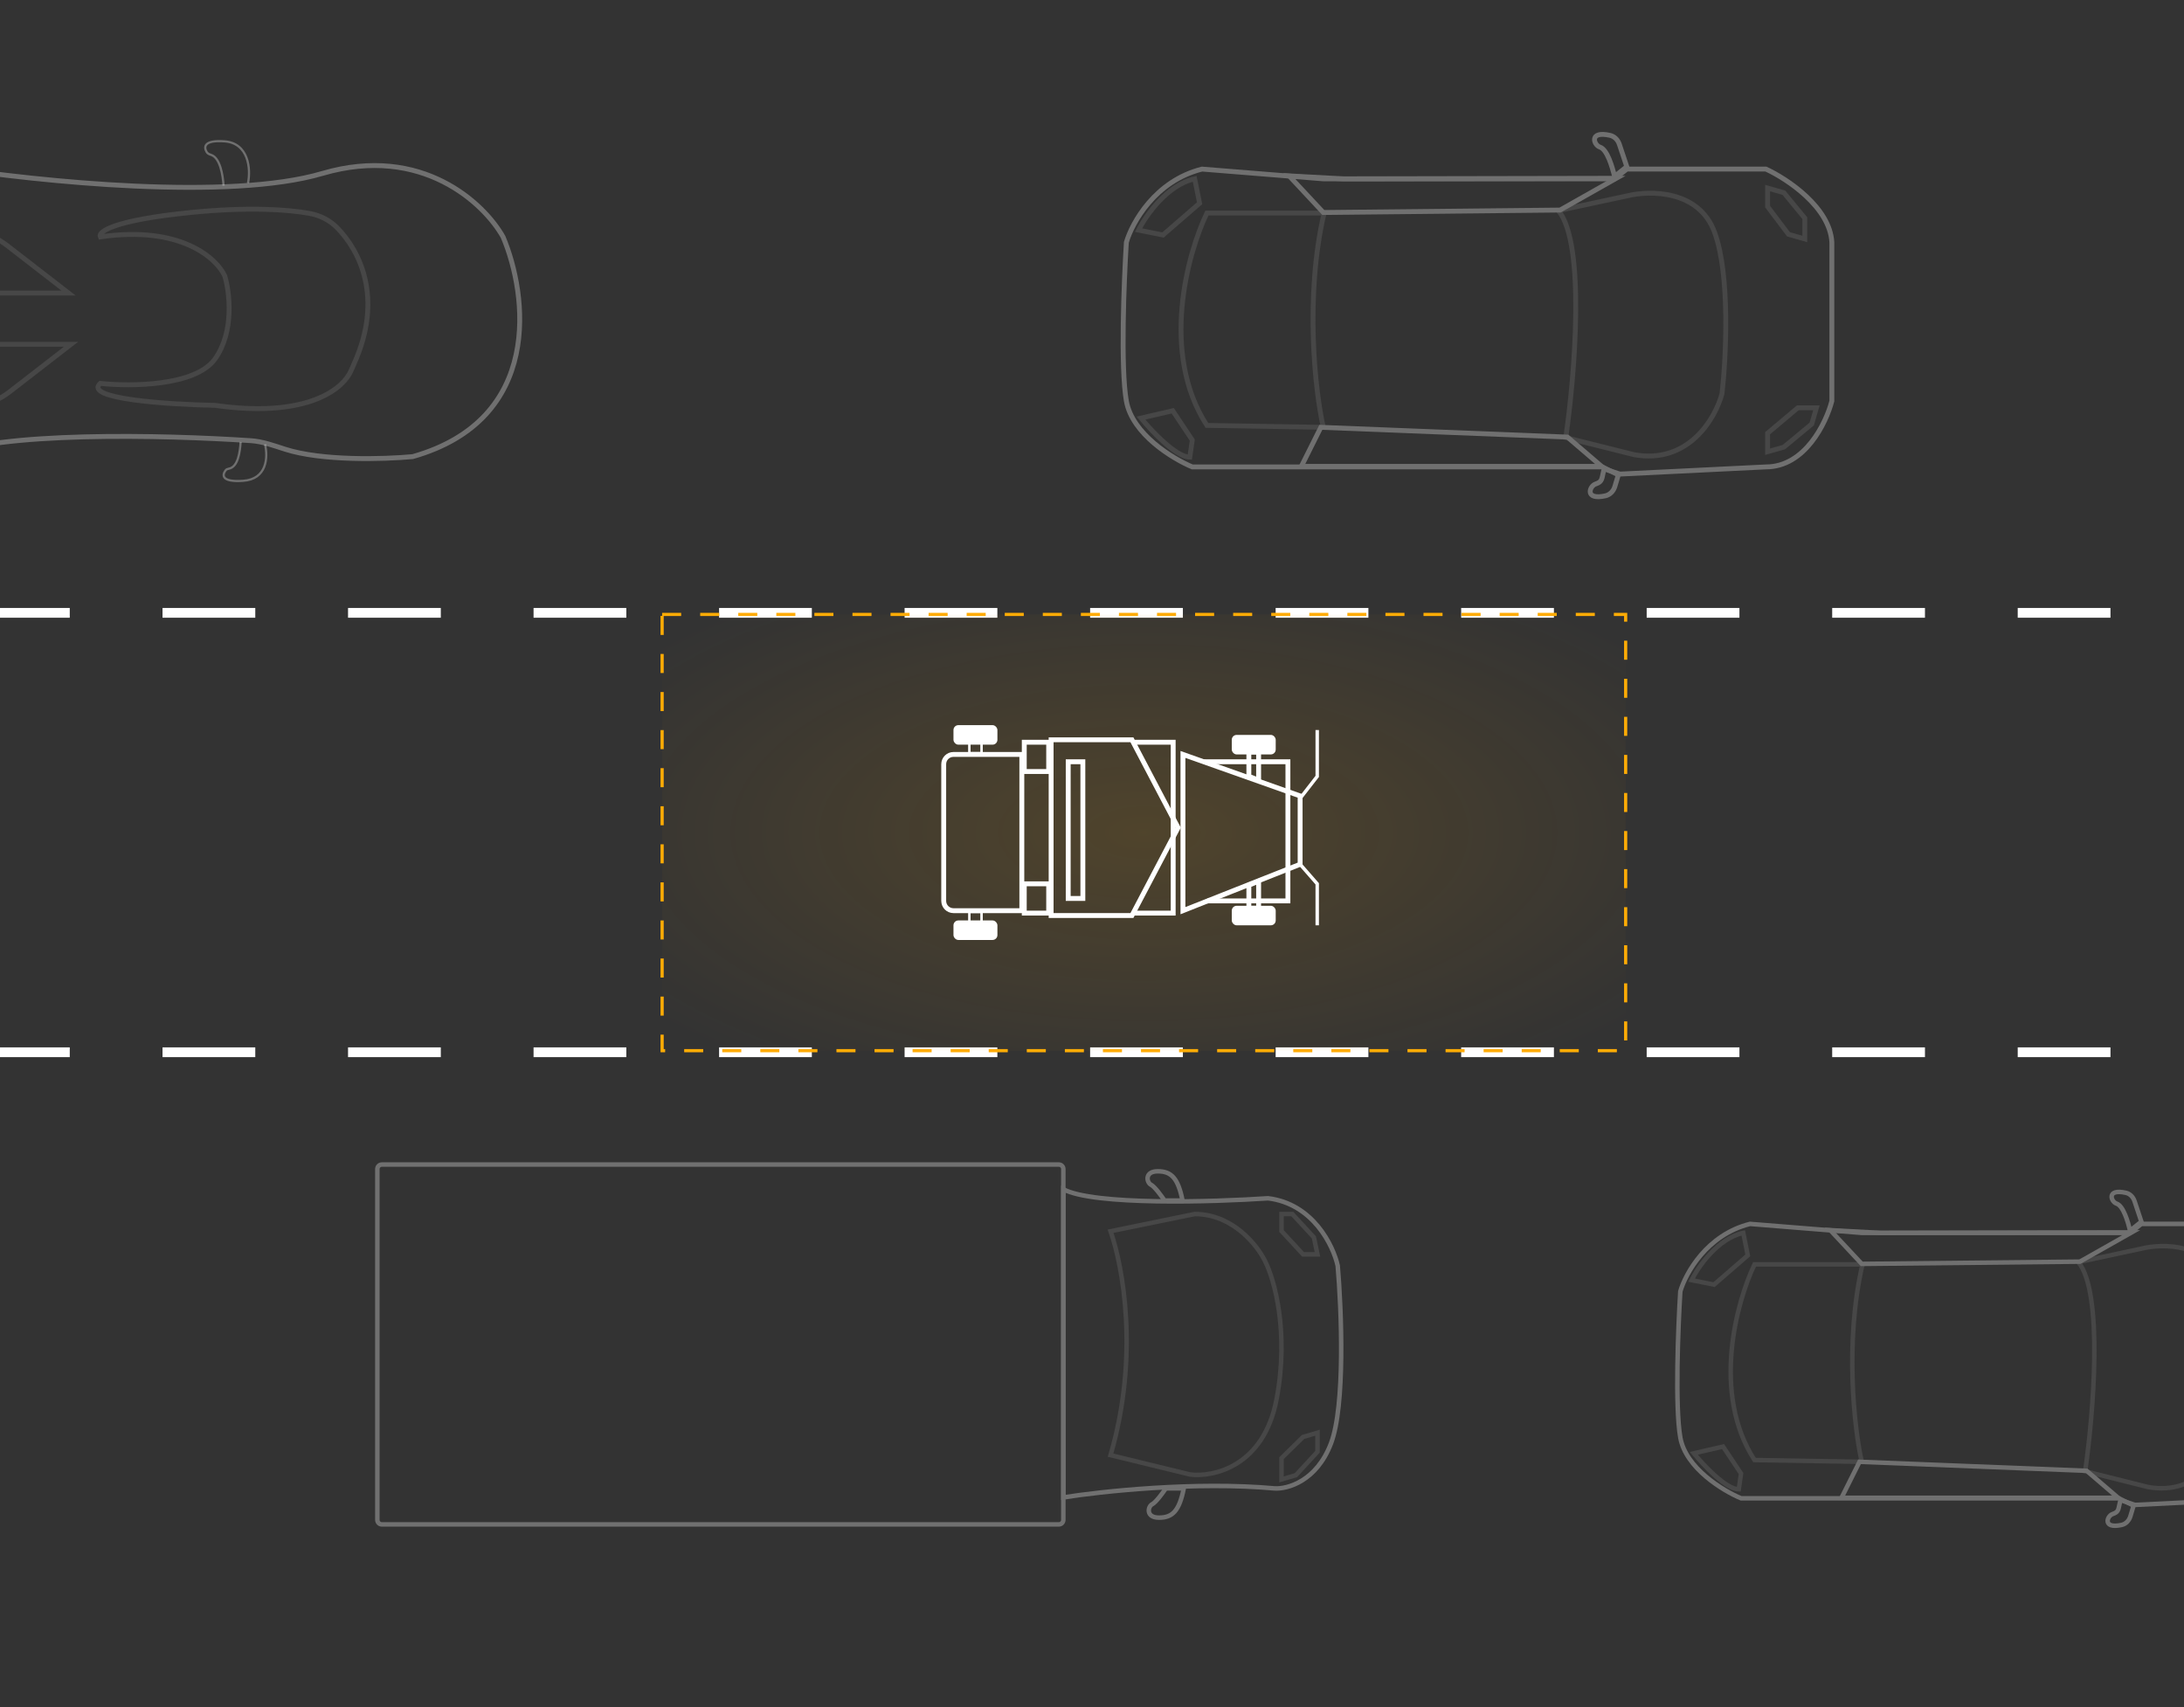 <svg width="724" height="566" viewBox="0 0 724 566" fill="none" xmlns="http://www.w3.org/2000/svg">
<rect x="0" y="0" width="724" height="566" fill="#333333" stroke="none"/>
<path opacity="0.3" d="M74.111 61.541C73.881 58.03 72.967 52.403 70.077 51.379C69.49 51.17 68.853 50.965 68.529 50.432C67.47 48.692 67.629 46.357 74.445 46.857C82.363 47.438 83.219 55.889 82.204 60.731" stroke="white" stroke-width="0.732"/>
<path opacity="0.3" d="M79.776 146.512C79.537 149.829 78.945 154.812 75.826 155.382C75.44 155.452 75.052 155.586 74.812 155.895C73.573 157.492 73.359 159.877 80.546 159.398C88.464 158.87 88.884 151.724 87.868 147.322" stroke="white" stroke-width="0.732"/>
<g opacity="0.3">
<path d="M530.385 48.769C532.813 49.578 534.431 55.243 535.241 58.48L539.287 55.243L536.818 47.835C536.334 46.386 535.202 45.205 533.711 44.868C526.655 43.276 528.288 48.07 530.385 48.769Z" stroke="white" stroke-width="1.619"/>
<path d="M528.947 160.447C531.375 159.637 530.931 158.652 531.74 155.415L536.596 157.033L535.334 161.264C534.882 162.781 533.728 164.028 532.182 164.368C525.232 165.898 526.859 161.143 528.947 160.447Z" stroke="white" stroke-width="1.619"/>
<path d="M395.239 154.781H439.748H531.194L536.05 157.209L585.414 154.781C598.363 154.781 605.376 140.215 607.264 132.932V80.33C606.617 68.677 592.428 59.289 585.414 56.052H539.287L535.241 59.289H446.222H438.676L398.476 56.052C382.939 59.937 375.278 73.856 373.389 80.33C372.58 93.278 371.447 121.926 373.389 132.932C375.332 143.937 388.765 152.084 395.239 154.781Z" stroke="white" stroke-width="1.619"/>
<path d="M585.96 149.75L591.355 148.216L600.604 140.55L602.146 135.183H595.98L585.96 143.616V149.75Z" stroke="#757575" stroke-width="1.619"/>
<path d="M592.897 77.683L598.292 79.217V72.317L591.355 63.883L585.96 62.35V68.483L592.897 77.683Z" stroke="#757575" stroke-width="1.619"/>
<path d="M397.667 67.382L396.048 59.29C386.985 61.232 379.863 71.428 377.436 76.284L385.528 77.902L397.667 67.382Z" stroke="#757575" stroke-width="1.619"/>
<path d="M438.938 70.619C432.464 98.457 435.978 129.788 438.675 141.657L400.094 141.024C384.556 117.07 393.62 84.107 400.094 70.619H438.938Z" stroke="#757575" stroke-width="1.619"/>
<path d="M395.239 145.88L394.43 151.545C389.898 151.545 381.751 142.913 378.245 138.597L388.765 136.169L395.239 145.88Z" stroke="#757575" stroke-width="1.619"/>
<path d="M516.628 69.81C525.691 80.816 522.023 124.57 519.055 145.071L541.715 150.736C559.842 153.973 568.69 138.597 570.848 130.504C572.197 118.635 573.599 91.336 568.42 77.093C563.241 62.85 546.84 63.066 539.287 64.954L516.628 69.81Z" stroke="#757575" stroke-width="1.619"/>
<path d="M437.867 141.657L431.393 154.605H530.931L519.601 144.894L437.867 141.657Z" stroke="white" stroke-width="1.619"/>
<path d="M427.346 58.304L445.413 59.289L535.786 59.113L517.173 69.633L438.676 70.442L427.346 58.304Z" stroke="white" stroke-width="1.619"/>
</g>
<g opacity="0.3">
<path d="M701.669 399.017C703.905 399.763 705.397 404.982 706.142 407.964L709.87 404.982L707.595 398.157C707.15 396.821 706.107 395.733 704.733 395.424C698.232 393.957 699.737 398.373 701.669 399.017Z" stroke="white" stroke-width="1.491"/>
<path d="M700.344 501.907C702.581 501.162 702.171 500.254 702.917 497.271L707.391 498.762L706.228 502.66C705.811 504.058 704.748 505.207 703.324 505.52C696.921 506.93 698.42 502.549 700.344 501.907Z" stroke="white" stroke-width="1.491"/>
<path d="M577.157 496.688H618.164H702.414L706.888 498.925L752.368 496.688C764.297 496.688 770.759 483.268 772.499 476.558V428.095C771.902 417.359 758.83 408.71 752.368 405.728H709.87L706.142 408.71H624.129H617.176L580.14 405.728C565.824 409.306 558.766 422.13 557.027 428.095C556.281 440.024 555.237 466.418 557.027 476.558C558.816 486.697 571.193 494.203 577.157 496.688Z" stroke="white" stroke-width="1.491"/>
<path d="M579.394 416.166L577.903 408.71C569.552 410.499 562.991 419.894 560.754 424.367L568.21 425.858L579.394 416.166Z" stroke="#757575" stroke-width="1.491"/>
<path d="M617.418 419.148C611.453 444.796 614.69 473.661 617.176 484.596L581.63 484.013C567.315 461.944 575.666 431.574 581.63 419.148H617.418Z" stroke="#757575" stroke-width="1.491"/>
<path d="M577.157 488.487L576.412 493.706C572.237 493.706 564.731 485.753 561.5 481.777L571.193 479.54L577.157 488.487Z" stroke="#757575" stroke-width="1.491"/>
<path d="M688.994 418.403C697.344 428.542 693.964 468.853 691.23 487.741L712.107 492.96C728.808 495.943 736.959 481.777 738.947 474.321C740.19 463.386 741.482 438.235 736.711 425.113C731.939 411.991 716.829 412.189 709.87 413.929L688.994 418.403Z" stroke="#757575" stroke-width="1.491"/>
<path d="M616.43 484.597L610.466 496.526H702.172L691.734 487.579L616.43 484.597Z" stroke="white" stroke-width="1.491"/>
<path d="M606.738 407.802L623.383 408.71L706.646 408.547L689.497 418.24L617.176 418.985L606.738 407.802Z" stroke="white" stroke-width="1.491"/>
</g>
<g opacity="0.3">
<path d="M106.881 57.494C75.977 66.584 13.833 60.312 -18.771 55.27C-22.881 54.634 -27.145 54.89 -30.879 56.721C-61.497 71.731 -63.133 108.725 -59.826 126.281C-55.51 138.42 -41.536 160.432 -20.172 151.368C-0.232 142.909 53.686 144.131 83.157 146.086C87.054 146.344 90.775 147.721 94.494 148.915C106.647 152.818 126.914 152.29 136.824 151.368C180.2 139.067 174.859 97.687 166.766 78.535C160.562 67.475 139.899 47.783 106.881 57.494Z" stroke="white" stroke-width="1.619"/>
<path d="M-44.45 83.391L-27.455 97.148H22.718L2.499 81.494C-0.701 79.016 -4.432 77.252 -8.45 76.758C-28.197 74.329 -40.522 79.954 -44.45 83.391Z" stroke="#757575" stroke-width="1.619"/>
<path d="M-43.64 127.9L-26.646 114.142H23.528L3.308 129.796C0.108 132.274 -3.623 134.038 -7.64 134.532C-27.388 136.961 -39.713 131.336 -43.64 127.9Z" stroke="#757575" stroke-width="1.619"/>
<path d="M71.273 118.998C64.799 128.061 43.219 128.169 33.239 127.09C27.412 132.269 56.167 134.104 71.273 134.374C100.111 138.493 112.408 129.996 115.825 123.958C116.445 122.862 116.883 121.66 117.401 120.513C127.184 98.837 119.301 83.102 111.689 75.424C109.238 72.952 106.052 71.38 102.627 70.753C95.599 69.467 82.564 68.504 63.181 70.442C37.285 73.032 32.429 76.916 33.239 78.535C59.782 74.65 71.813 85.548 74.51 91.483C76.129 96.878 77.748 109.934 71.273 118.998Z" stroke="#757575" stroke-width="1.619"/>
</g>
<path d="M-7.624 203.161H775.736" stroke="white" stroke-width="3.237" stroke-dasharray="30.75 30.75"/>
<path d="M-7.624 348.827H770.88" stroke="white" stroke-width="3.237" stroke-dasharray="30.75 30.75"/>
<g opacity="0.3">
<path d="M381.573 392.763C382.766 393.359 385.053 396.49 386.047 397.982H392.011C390.52 390.526 388.284 388.289 383.81 388.289C379.337 388.289 380.082 392.017 381.573 392.763Z" stroke="white" stroke-width="1.491"/>
<path d="M381.982 498.635C383.175 498.038 385.461 494.907 386.456 493.416H392.42C390.929 500.872 388.692 503.108 384.219 503.108C379.745 503.108 380.491 499.381 381.982 498.635Z" stroke="white" stroke-width="1.491"/>
<path d="M125.094 387.543V503.854C125.094 504.677 125.762 505.345 126.585 505.345H351.004C351.828 505.345 352.495 504.677 352.495 503.854V387.543C352.495 386.72 351.828 386.052 351.004 386.052H126.585C125.762 386.052 125.094 386.72 125.094 387.543Z" stroke="white" stroke-width="1.491"/>
<path d="M422.58 493.416C396.336 491.03 364.922 494.41 352.496 496.398V394.254C362.636 399.622 401.952 398.479 420.343 397.236C435.255 399.026 441.965 412.893 443.456 419.604C444.699 434.018 445.991 465.979 441.22 478.504C436.448 491.03 426.805 493.664 422.58 493.416Z" stroke="white" stroke-width="1.491"/>
<path d="M424.817 483.395V490.433L429.588 489.026L436.746 481.284V474.949L431.974 476.357L424.817 483.395Z" stroke="#757575" stroke-width="1.491"/>
<path d="M431.974 415.828H436.746L435.553 410.197L428.395 402.455H424.817V408.086L431.974 415.828Z" stroke="#757575" stroke-width="1.491"/>
<path d="M368.153 482.385C377.803 449.271 372.174 419.583 368.153 408.164L396.048 402.455C408.713 402.455 416.906 412.922 419.419 418.156C422.434 424.103 427.41 441.563 423.188 463.83C418.967 486.096 402.33 489.759 394.54 488.808L368.153 482.385Z" stroke="#757575" stroke-width="1.491"/>
</g>
<rect x="219.494" y="203.687" width="319.413" height="144.614" fill="url(#paint0_radial_420_192)" fill-opacity="0.14" stroke="#FFAC05" stroke-width="1.052" stroke-dasharray="6.31 6.31"/>
<rect x="339.547" y="292.988" width="8.093" height="9.711" stroke="white" stroke-width="1.619"/>
<rect x="339.547" y="246.051" width="8.093" height="9.711" stroke="white" stroke-width="1.619"/>
<path d="M375.963 302.7H388.911V246.052H375.963" stroke="white" stroke-width="1.619"/>
<path d="M400.241 298.653H426.947V252.525H399.137" stroke="white" stroke-width="1.619"/>
<rect x="408.333" y="243.624" width="14.567" height="6.474" rx="1.619" fill="white"/>
<rect x="408.333" y="300.271" width="14.567" height="6.474" rx="1.619" fill="white"/>
<path d="M413.998 249.288H417.235V258.626L413.998 257.367V249.288Z" stroke="white" stroke-width="1.619"/>
<path d="M413.998 301.081V293.419L417.235 292.118V301.081H413.998Z" stroke="white" stroke-width="1.619"/>
<rect x="316.078" y="305.127" width="14.567" height="6.474" rx="1.619" fill="white"/>
<rect x="316.078" y="240.387" width="14.567" height="6.474" rx="1.619" fill="white"/>
<rect x="321.338" y="245.647" width="4.046" height="4.046" stroke="white" stroke-width="0.809"/>
<rect x="321.338" y="302.295" width="4.046" height="4.046" stroke="white" stroke-width="0.809"/>
<path d="M430.993 264.665L436.658 257.381V242.005M430.993 286.514L436.658 292.988V306.746" stroke="white" stroke-width="1.133"/>
<path d="M348.449 245.242V303.509H375.228L390.53 274.375L375.228 245.242H348.449Z" stroke="white" stroke-width="1.619"/>
<path d="M312.842 298.653V253.335C312.842 251.547 314.291 250.098 316.079 250.098H338.738V301.89H316.079C314.291 301.89 312.842 300.441 312.842 298.653Z" stroke="white" stroke-width="1.619" stroke-linecap="round"/>
<path d="M392.149 250.098V301.89L430.993 286.514V263.855L392.149 250.098Z" stroke="white" stroke-width="1.619" stroke-linecap="round"/>
<rect x="354.114" y="252.526" width="4.856" height="45.318" stroke="white" stroke-width="1.619"/>
<defs>
<radialGradient id="paint0_radial_420_192" cx="0" cy="0" r="1" gradientUnits="userSpaceOnUse" gradientTransform="translate(379.2 275.994) rotate(90) scale(96.301 211.863)">
<stop stop-color="#FFAA00"/>
<stop offset="1" stop-color="#FFAA00" stop-opacity="0"/>
</radialGradient>
</defs>
</svg>
